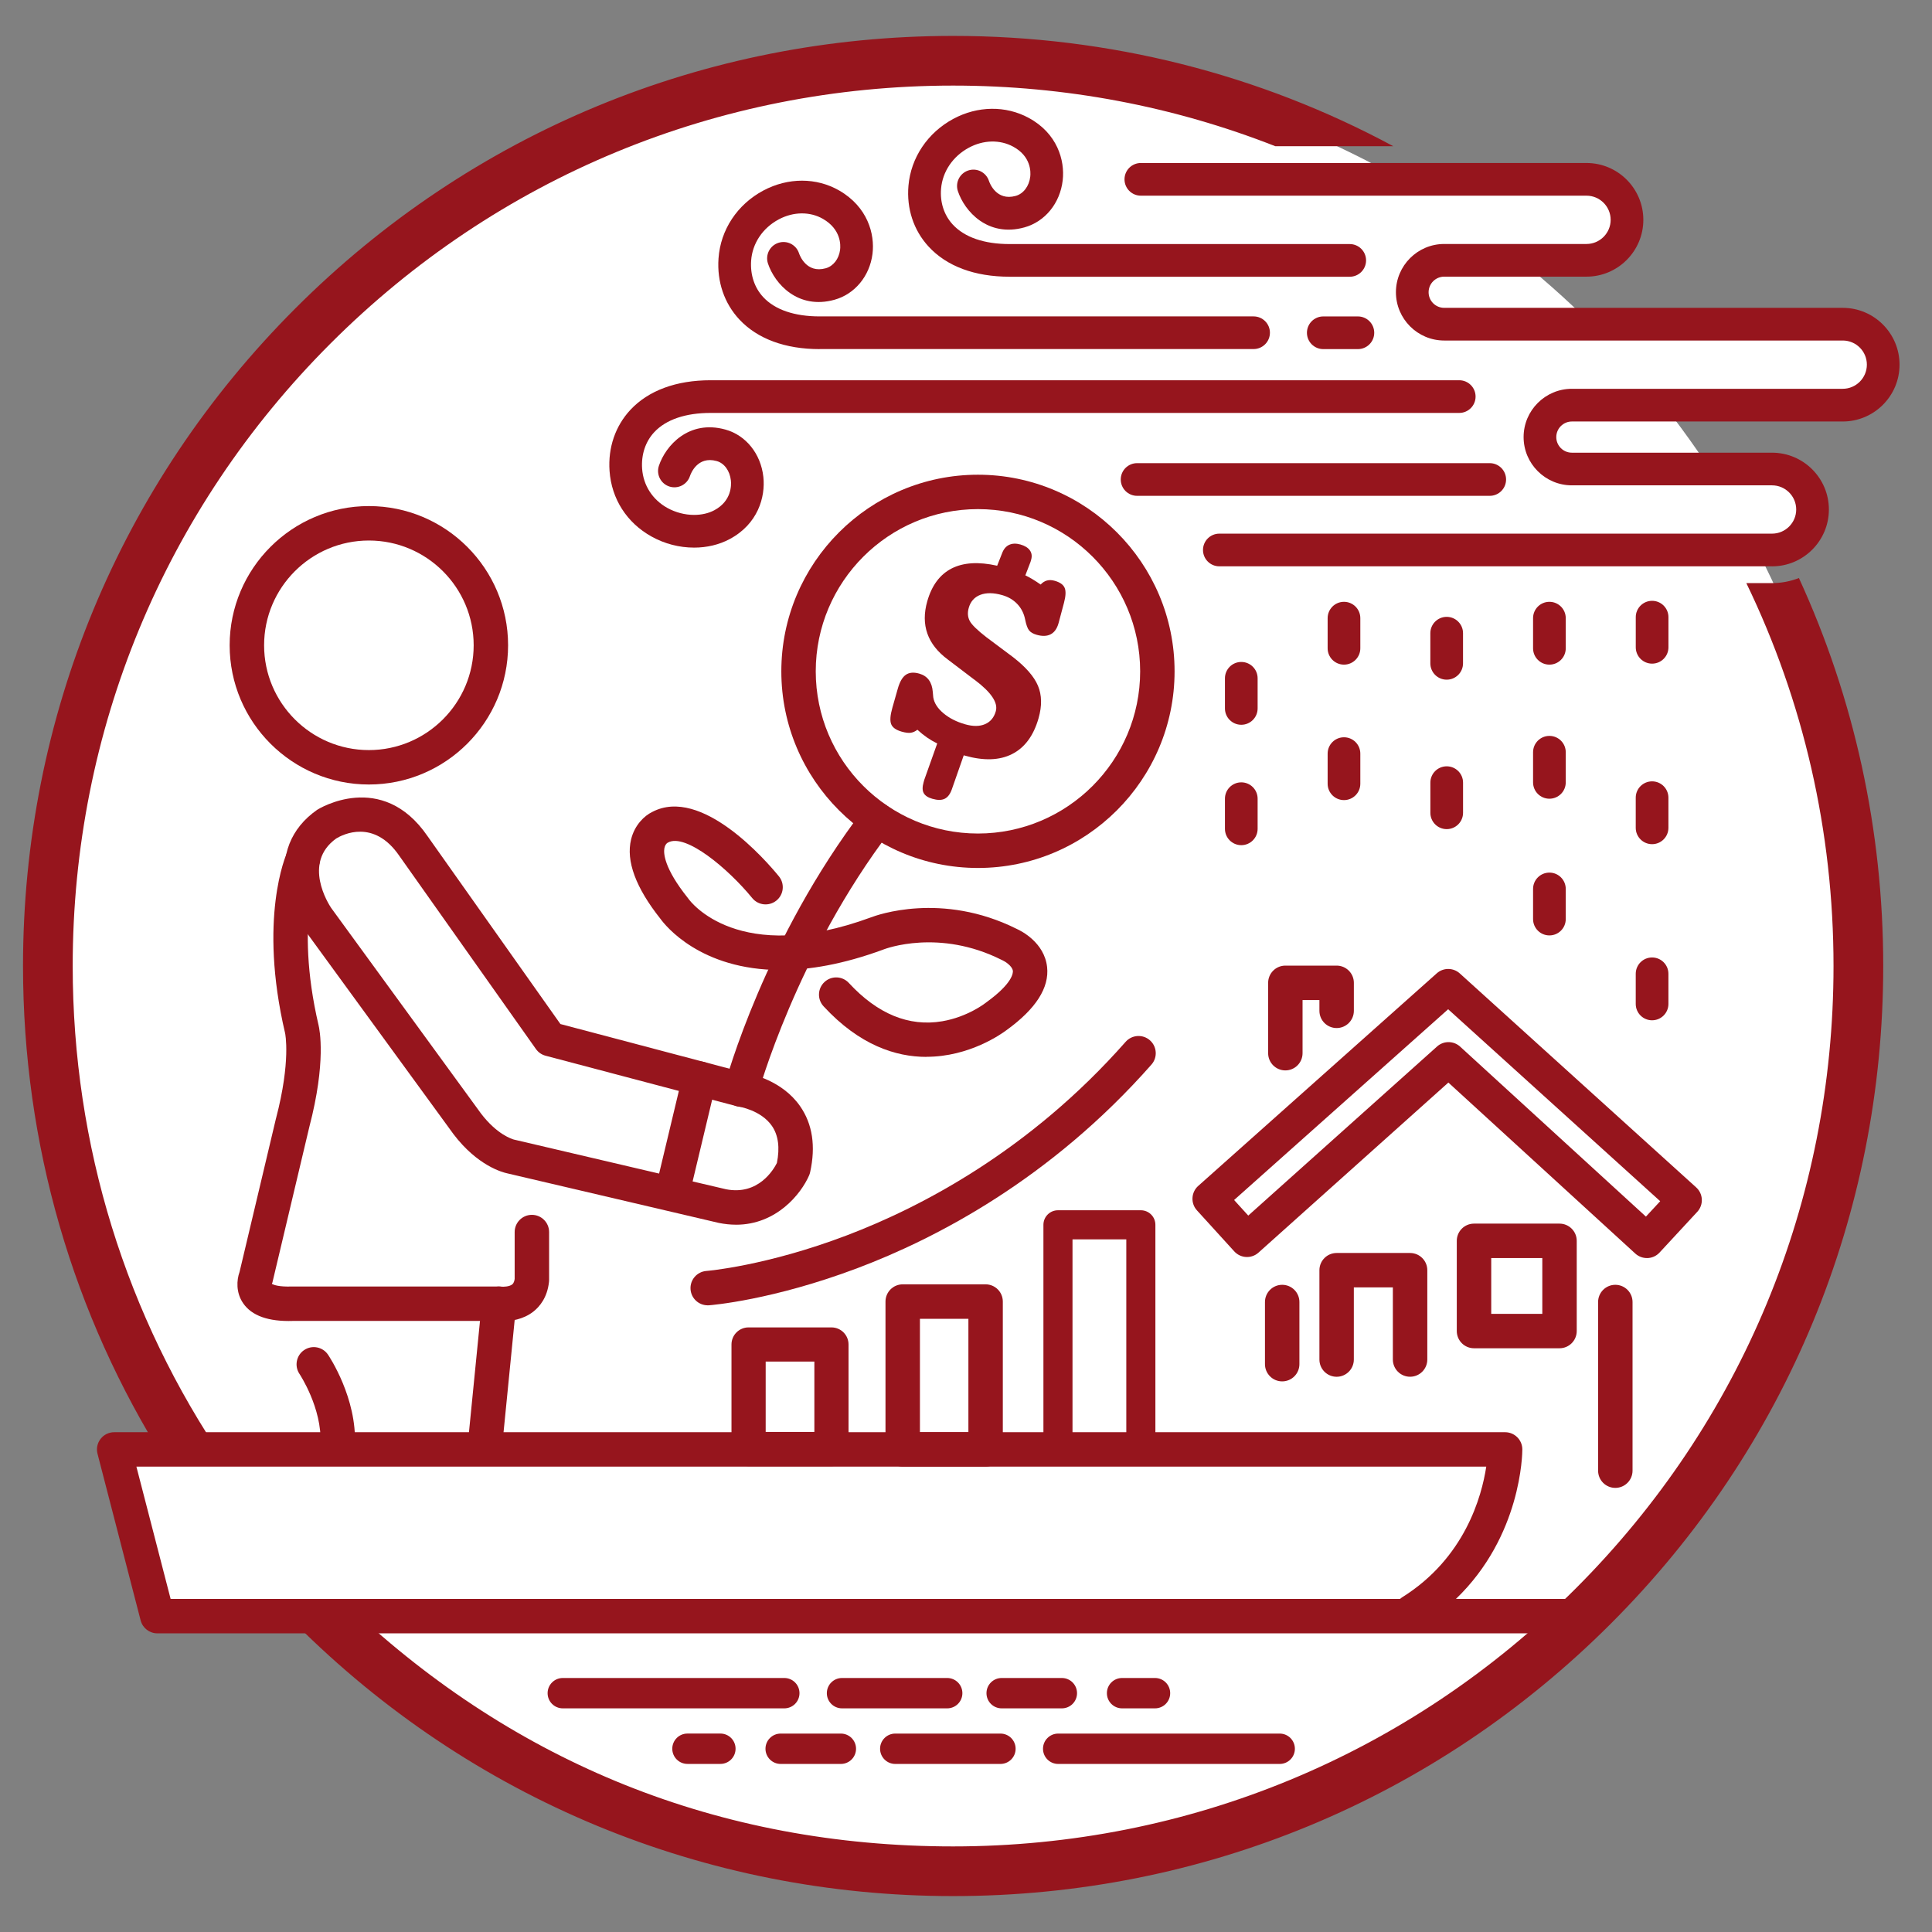 <?xml version="1.0" encoding="UTF-8"?><svg id="Layer_1" xmlns="http://www.w3.org/2000/svg" viewBox="0 0 700 700"><rect x="0" y="0" width="700" height="700" fill="#808080" stroke="none"/><defs><style>.cls-1,.cls-2{fill:#fff;}.cls-3{fill:#96151d;}.cls-2{fill-rule:evenodd;}</style></defs><circle class="cls-1" cx="345.33" cy="350" r="327.99"/><path class="cls-3" d="m284.17,618.97h-80.26c-3.04,0-5.5-2.46-5.5-5.5s2.46-5.5,5.5-5.5h80.26c3.04,0,5.5,2.46,5.5,5.5s-2.46,5.5-5.5,5.5Z"/><path class="cls-3" d="m343.19,618.97h-38.11c-3.04,0-5.5-2.46-5.5-5.5s2.46-5.5,5.5-5.5h38.11c3.04,0,5.5,2.46,5.5,5.5s-2.46,5.5-5.5,5.5Z"/><path class="cls-3" d="m384.73,618.97h-21.81c-3.04,0-5.5-2.46-5.5-5.5s2.46-5.5,5.5-5.5h21.81c3.04,0,5.5,2.46,5.5,5.5s-2.46,5.5-5.5,5.5Z"/><path class="cls-3" d="m418.48,618.97h-11.93c-3.04,0-5.5-2.46-5.5-5.5s2.46-5.5,5.5-5.5h11.93c3.04,0,5.5,2.46,5.5,5.5s-2.46,5.5-5.5,5.5Z"/><path class="cls-3" d="m463.66,639.11h-80.26c-3.04,0-5.5-2.46-5.5-5.5s2.46-5.5,5.5-5.5h80.26c3.04,0,5.5,2.46,5.5,5.5s-2.46,5.5-5.5,5.5Z"/><path class="cls-3" d="m362.48,639.11h-38.11c-3.04,0-5.5-2.46-5.5-5.5s2.46-5.5,5.5-5.5h38.11c3.04,0,5.5,2.46,5.5,5.5s-2.46,5.5-5.5,5.5Z"/><path class="cls-3" d="m304.66,639.11h-21.81c-3.04,0-5.5-2.46-5.5-5.5s2.46-5.5,5.5-5.5h21.81c3.04,0,5.5,2.46,5.5,5.5s-2.46,5.5-5.5,5.5Z"/><path class="cls-3" d="m261.01,639.1h-11.93c-3.04,0-5.5-2.46-5.5-5.5s2.46-5.5,5.5-5.5h11.93c3.04,0,5.5,2.46,5.5,5.5s-2.46,5.5-5.5,5.5Z"/><path class="cls-3" d="m133.65,284.24c-27.81,0-50.44-22.63-50.44-50.44s22.62-50.44,50.44-50.44,50.44,22.62,50.44,50.44-22.63,50.44-50.44,50.44Zm0-88.4c-20.93,0-37.96,17.03-37.96,37.96s17.03,37.97,37.96,37.97,37.97-17.03,37.97-37.97-17.03-37.96-37.97-37.96Z"/><path class="cls-3" d="m354.33,314.48c-39.28,0-71.24-31.96-71.24-71.24s31.96-71.24,71.24-71.24,71.24,31.96,71.24,71.24-31.96,71.24-71.24,71.24Zm0-130.02c-32.41,0-58.77,26.37-58.77,58.77s26.37,58.77,58.77,58.77,58.77-26.37,58.77-58.77-26.37-58.77-58.77-58.77Z"/><path class="cls-2" d="m575.11,585.55H57l-15.63-60.4h503.97s0,37.54-33.9,58.81"/><path class="cls-3" d="m575.11,591.79H57c-2.84,0-5.32-1.92-6.04-4.67l-15.63-60.4c-.48-1.87-.08-3.85,1.11-5.38,1.18-1.53,3-2.42,4.93-2.42h503.96c3.44,0,6.24,2.79,6.24,6.24,0,1.45-.31,31.35-24.07,54.17h47.61c3.44,0,6.24,2.79,6.24,6.24s-2.79,6.24-6.24,6.24Zm-513.29-12.47h445.44c.26-.23.54-.45.85-.64,22.67-14.22,28.75-36.52,30.39-47.29H49.42l12.4,47.93Z"/><path class="cls-3" d="m301.25,531.22h-30.03c-3.42,0-6.19-2.77-6.19-6.19v-37.9c0-3.42,2.77-6.19,6.19-6.19h30.03c3.42,0,6.19,2.77,6.19,6.19v37.9c0,3.42-2.77,6.19-6.19,6.19Zm-23.83-12.39h17.64v-25.51h-17.64v25.51Z"/><path class="cls-3" d="m357.1,531.39h-30.03c-3.44,0-6.24-2.79-6.24-6.24v-53.57c0-3.44,2.79-6.24,6.24-6.24h30.03c3.44,0,6.24,2.79,6.24,6.24v53.57c0,3.44-2.79,6.24-6.24,6.24Zm-23.79-12.47h17.56v-41.1h-17.56v41.1Z"/><path class="cls-3" d="m413.35,529.66h-30.03c-2.91,0-5.27-2.36-5.27-5.27v-80.62c0-2.91,2.36-5.27,5.27-5.27h30.03c2.91,0,5.27,2.36,5.27,5.27v80.62c0,2.91-2.36,5.27-5.27,5.27Zm-24.76-10.54h19.49v-70.08h-19.49v70.08Z"/><path class="cls-3" d="m256.41,472.94c-3.23,0-5.97-2.49-6.21-5.77-.26-3.43,2.32-6.42,5.75-6.68.24-.02,21.53-1.76,50.77-12.86,26.91-10.21,66.3-30.67,101.12-70.16,2.28-2.58,6.22-2.83,8.8-.55,2.58,2.28,2.83,6.22.55,8.8-36.66,41.58-78.16,63.05-106.52,73.75-30.84,11.63-52.87,13.39-53.79,13.46-.16.01-.32.02-.47.02Z"/><path class="cls-3" d="m268.59,401.02c-.54,0-1.08-.07-1.63-.22-3.32-.9-5.29-4.32-4.4-7.64.58-2.14,14.53-52.97,50.3-99.9,2.09-2.74,6-3.27,8.74-1.18,2.74,2.09,3.27,6,1.18,8.74-34.22,44.91-48.04,95.08-48.18,95.58-.75,2.78-3.27,4.61-6.02,4.61Z"/><path class="cls-3" d="m335.67,382.93c-11.14,0-24.28-4.25-37.28-18.33-2.34-2.53-2.18-6.47.35-8.81,2.53-2.34,6.48-2.18,8.81.35,10.39,11.25,21.76,15.92,33.81,13.89,9.3-1.57,15.75-6.66,15.81-6.71.08-.06.18-.14.27-.21,9.53-6.89,9.62-10.66,9.54-11.35-.2-1.78-2.96-3.49-3.72-3.81-.12-.05-.24-.11-.36-.17-22.62-11.36-41.98-4.08-42.79-3.77-.03.01-.09.04-.12.05-14.57,5.37-26.88,7.39-37.15,7.39-29.04,0-41.81-16.15-43.52-18.51-8.98-11.3-12.57-21-10.66-28.82,1.28-5.24,4.85-8.58,7.63-9.92,17.88-9.46,41.37,17.74,45.92,23.31,2.18,2.67,1.78,6.6-.89,8.77-2.67,2.17-6.59,1.78-8.77-.89h0c-8.71-10.65-24.15-23.59-30.48-20.14-.28.15-.15.12-.3.17-.27.2-.84.75-1.05,1.9-.33,1.8-.17,7.16,8.45,17.97.1.12.19.25.28.37.68.96,18.09,24.41,66.17,6.7,1.95-.75,25.59-9.37,52.74,4.19,1.73.78,10.02,4.96,11.02,13.79.85,7.52-4.06,15.19-14.59,22.82-1.85,1.4-13.51,9.74-29.11,9.74Zm-94.04-77.44h0Z"/><path class="cls-3" d="m266.67,443.73c-2,0-4.1-.21-6.31-.66-.05-.01-.11-.02-.16-.04l-76.4-17.9c-1.79-.38-10.82-2.78-19.51-14.23-.02-.03-.05-.06-.07-.1l-54.37-74.59s-.07-.1-.11-.15c-.45-.65-4.4-6.59-5.99-14.51-2.3-11.47,1.62-21.43,11.04-28.05.07-.05.14-.1.21-.14.23-.15,23.32-14.6,39.91,9.6l48.14,68.07,66.84,17.66c2.43.42,13.53,2.81,20,12.1,4.5,6.47,5.72,14.52,3.63,23.95-.09.39-.21.76-.36,1.12-2.9,6.7-11.84,17.88-26.49,17.88Zm-3.72-12.86c11.8,2.38,17.36-7.16,18.53-9.49,1.12-5.55.52-10.06-1.78-13.41-3.95-5.75-11.92-7-12-7.01-.23-.03-.49-.09-.71-.14l-69.32-18.31c-1.42-.37-2.65-1.23-3.5-2.43l-49.5-70c-9.21-13.44-20.41-7.76-22.85-6.28-12.36,8.86-2.7,23.88-1.84,25.16l54.27,74.46c5.86,7.7,11.34,9.32,12.05,9.5.12.02.08.02.25.05l76.41,17.9Z"/><path class="cls-3" d="m182.25,478.68c-.75,0-1.37-.04-1.78-.08h-74.32c-8.88.29-14.96-1.87-18.08-6.45-2.61-3.83-2.35-8.34-1.27-11.32l13.17-55.5.04-.14c5.45-20.79,3.31-30.78,3.28-30.88-9.75-41.56.29-64.45.72-65.41,1.42-3.14,5.11-4.53,8.25-3.11,3.13,1.41,4.52,5.09,3.12,8.22-.06.15-2.2,5.19-3.27,14.63-1,8.83-1.23,23.41,3.3,42.76.39,1.59,2.82,13.37-3.33,36.88l-13.25,55.85c-.11.48-.11.57-.3.95,0,.03-.01.06-.02.1.56.32,2.47,1.12,7.29.94.08,0,.15,0,.23,0h74.77c.29,0,.58.02.87.06.74.08,2.88.01,3.91-.81.17-.14.69-.55.89-1.97v-17c0-3.44,2.79-6.24,6.24-6.24s6.24,2.79,6.24,6.24v17.38c0,.22-.01.44-.04.67-.61,5.72-3.43,9.02-5.68,10.78-3.77,2.94-8.28,3.45-10.98,3.45Z"/><path class="cls-3" d="m244.06,436.31c-.48,0-.97-.06-1.45-.17-3.35-.8-5.42-4.16-4.62-7.51l9.39-39.29c.8-3.35,4.17-5.41,7.51-4.62,3.35.8,5.42,4.16,4.62,7.51l-9.39,39.29c-.68,2.86-3.24,4.79-6.06,4.79Z"/><path class="cls-3" d="m175.75,529.55c-.21,0-.41,0-.62-.03-3.43-.34-5.93-3.39-5.59-6.82l5.05-50.95c.34-3.43,3.39-5.93,6.82-5.59,3.43.34,5.93,3.39,5.59,6.82l-5.05,50.95c-.32,3.22-3.03,5.62-6.2,5.62Z"/><path class="cls-3" d="m122.35,529.55c-.1,0-.2,0-.3,0-3.44-.16-6.1-3.08-5.93-6.53.61-12.81-7.53-25.1-7.61-25.22-1.92-2.85-1.16-6.73,1.69-8.65,2.85-1.92,6.71-1.18,8.64,1.66.43.64,10.55,15.77,9.74,32.8-.16,3.34-2.92,5.94-6.22,5.94Z"/><path class="cls-3" d="m371.52,208.47c.88.42,1.77.9,2.67,1.45.9.55,1.86,1.17,2.86,1.87.66-.72,1.41-1.21,2.25-1.45.84-.24,1.79-.21,2.87.1,1.88.54,3.07,1.38,3.57,2.54.5,1.16.42,2.97-.24,5.44l-1.9,7.12-.1.35c-.55,1.92-1.49,3.23-2.83,3.93-1.34.7-3.03.76-5.06.18-1.27-.36-2.18-.89-2.75-1.59s-1.04-2-1.42-3.89c-.44-2.24-1.39-4.13-2.84-5.66s-3.27-2.61-5.46-3.23c-3.15-.9-5.79-.93-7.94-.11-2.14.82-3.54,2.39-4.2,4.69-.5,1.77-.39,3.34.33,4.73.72,1.39,2.74,3.36,6.04,5.92l9.55,7.14c4.7,3.62,7.75,7.11,9.16,10.48,1.41,3.37,1.48,7.28.21,11.73-1.8,6.33-5,10.67-9.58,12.99-4.58,2.33-10.31,2.51-17.18.56l-.35-.1-4.34,12.4c-.61,1.69-1.46,2.81-2.57,3.35-1.11.54-2.6.54-4.48,0-1.58-.45-2.61-1.14-3.12-2.07s-.51-2.24-.03-3.93l.26-.92,4.67-13.12c-1.24-.6-2.45-1.31-3.63-2.12-1.18-.81-2.36-1.76-3.55-2.85-.79.61-1.59.97-2.4,1.09-.8.12-1.9-.01-3.28-.4-2.07-.59-3.35-1.5-3.83-2.74-.48-1.24-.33-3.2.43-5.88l1.98-6.97c.71-2.5,1.68-4.17,2.92-5.02,1.24-.85,2.86-.99,4.85-.42,3,.85,4.63,3.06,4.9,6.62.08.89.14,1.55.18,1.98.33,2.05,1.55,3.96,3.66,5.74,2.11,1.78,4.73,3.12,7.88,4.02,2.84.81,5.24.8,7.2-.04,1.96-.83,3.27-2.4,3.92-4.7.87-3.07-1.66-6.84-7.61-11.32l-.31-.21-9.42-7.16c-3.74-2.76-6.22-5.91-7.46-9.44-1.24-3.53-1.25-7.42-.04-11.68,1.64-5.76,4.58-9.72,8.83-11.9,4.25-2.17,9.75-2.51,16.5-1l1.77-4.48c.55-1.5,1.4-2.53,2.55-3.07,1.15-.54,2.51-.59,4.09-.15,1.61.46,2.76,1.17,3.44,2.13.68.96.84,2.1.46,3.4l-.21.75-1.9,4.94Z"/><path class="cls-3" d="m596.71,455.82c-1.5,0-3.01-.54-4.21-1.63l-67.73-61.96-68.8,61.62c-2.55,2.29-6.47,2.08-8.77-.45l-13.53-14.87c-1.12-1.23-1.7-2.86-1.61-4.52s.83-3.22,2.08-4.33l86.43-77.03c2.38-2.12,5.97-2.1,8.33.03l85.66,77.54c1.24,1.12,1.97,2.68,2.04,4.35.07,1.67-.52,3.29-1.66,4.51l-13.66,14.75c-1.23,1.33-2.9,2-4.58,2Zm-71.89-78.24c1.51,0,3.02.54,4.21,1.63l67.32,61.59,5.17-5.58-76.83-69.55-77.55,69.12,5.13,5.64,68.4-61.26c1.18-1.06,2.67-1.59,4.16-1.59Z"/><path class="cls-3" d="m464.56,500.5c-3.44,0-6.24-2.79-6.24-6.24v-22.51c0-3.44,2.79-6.24,6.24-6.24s6.24,2.79,6.24,6.24v22.51c0,3.44-2.79,6.24-6.24,6.24Z"/><path class="cls-3" d="m585.26,539.09c-3.44,0-6.24-2.79-6.24-6.24v-61.1c0-3.44,2.79-6.24,6.24-6.24s6.24,2.79,6.24,6.24v61.1c0,3.44-2.79,6.24-6.24,6.24Z"/><path class="cls-3" d="m484.29,498.83c-3.44,0-6.24-2.79-6.24-6.24v-32.37c0-3.44,2.79-6.24,6.24-6.24h26.61c3.44,0,6.24,2.79,6.24,6.24v32.36c0,3.44-2.79,6.24-6.24,6.24s-6.24-2.79-6.24-6.24v-26.13h-14.14v26.14c0,3.44-2.79,6.24-6.24,6.24Z"/><path class="cls-3" d="m465.71,387.83c-3.44,0-6.24-2.79-6.24-6.24v-25.49c0-3.44,2.79-6.24,6.24-6.24h18.58c3.44,0,6.24,2.79,6.24,6.24v10.14c0,3.44-2.79,6.24-6.24,6.24s-6.24-2.79-6.24-6.24v-3.9h-6.11v19.25c0,3.44-2.79,6.24-6.24,6.24Z"/><path class="cls-3" d="m565.04,488.5h-30.98c-3.44,0-6.24-2.79-6.24-6.24v-32.68c0-3.44,2.79-6.24,6.24-6.24h30.98c3.44,0,6.24,2.79,6.24,6.24v32.68c0,3.44-2.79,6.24-6.24,6.24Zm-24.74-12.47h18.51v-20.21h-18.51v20.21Z"/><path class="cls-1" d="m441.79,199.27h200.26c8.09,0,14.67-6.58,14.67-14.67s-6.58-14.67-14.67-14.67h-72.53c-6.38,0-11.57-5.19-11.57-11.57s5.19-11.57,11.57-11.57h98.13c8.09,0,14.67-6.58,14.67-14.67s-6.58-14.66-14.67-14.66h0s-144.39,0-144.39,0c-6.38,0-11.57-5.19-11.57-11.57s5.19-11.57,11.57-11.57h51.56c8.09,0,14.67-6.58,14.67-14.67s-6.58-14.67-14.67-14.67h-161.47"/><path class="cls-3" d="m642.05,205.19h-200.26c-3.27,0-5.92-2.65-5.92-5.92s2.65-5.92,5.92-5.92h200.26c4.82,0,8.75-3.93,8.75-8.75s-3.93-8.75-8.75-8.75h-72.53c-9.64,0-17.49-7.85-17.49-17.49s7.85-17.49,17.49-17.49h98.13c4.82,0,8.75-3.93,8.75-8.75s-3.88-8.7-8.67-8.74h-144.47c-9.64,0-17.49-7.85-17.49-17.49s7.85-17.49,17.49-17.49h51.56c4.82,0,8.75-3.93,8.75-8.75s-3.93-8.75-8.75-8.75h-161.47c-3.27,0-5.92-2.65-5.92-5.92s2.65-5.92,5.92-5.92h161.47c11.36,0,20.59,9.24,20.59,20.59s-9.24,20.59-20.59,20.59h-51.56c-3.11,0-5.65,2.53-5.65,5.65s2.53,5.65,5.65,5.65h144.28s.07,0,.11,0c11.36,0,20.59,9.23,20.59,20.59s-9.24,20.59-20.59,20.59h-98.13c-3.11,0-5.65,2.53-5.65,5.65s2.53,5.65,5.65,5.65h72.53c11.36,0,20.59,9.24,20.59,20.59s-9.24,20.59-20.59,20.59Z"/><path class="cls-3" d="m365.76,100.26c-12.63,0-22.78-3.79-29.35-10.96-5.4-5.89-7.98-13.71-7.26-22.02.88-10.15,6.95-19.2,16.23-24.2,8.8-4.75,19.03-4.88,27.35-.36,10.33,5.59,13.13,15.33,12.31,22.59-.94,8.3-6.39,15-13.88,17.08-13.26,3.68-21.68-5.84-24.1-13.13-1.03-3.1.65-6.46,3.75-7.49,3.11-1.04,6.46.65,7.49,3.75.25.76,2.69,7.4,9.7,5.46,2.81-.78,4.88-3.52,5.28-7,.19-1.65.3-7.33-6.18-10.84-4.8-2.61-10.81-2.47-16.08.38-5.76,3.1-9.52,8.63-10.05,14.8-.43,4.96,1.06,9.58,4.19,12.99,4.27,4.66,11.4,7.12,20.62,7.12h123.25c3.27,0,5.92,2.65,5.92,5.92s-2.65,5.92-5.92,5.92h-123.25Z"/><path class="cls-3" d="m296.96,126.49c-12.46,0-22.5-3.71-29.06-10.72-5.47-5.85-8.16-13.7-7.57-22.12.71-10.37,6.79-19.58,16.27-24.63,8.94-4.75,19.21-4.74,27.47.01,10.28,5.93,12.96,15.75,12.05,22.97-1.02,8.06-6.43,14.58-13.78,16.61-13.25,3.68-21.67-5.83-24.09-13.13-1.03-3.1.65-6.46,3.75-7.49,3.1-1.03,6.46.64,7.49,3.75.25.76,2.68,7.4,9.69,5.46,2.74-.76,4.78-3.38,5.2-6.69.21-1.67.39-7.4-6.21-11.21-4.7-2.7-10.69-2.64-16,.18-5.84,3.11-9.59,8.71-10.02,14.98-.35,5.11,1.21,9.8,4.41,13.22,4.26,4.56,11.31,6.96,20.4,6.96h157.24c3.27,0,5.92,2.64,5.92,5.91,0,3.27-2.65,5.92-5.92,5.92h-157.24Z"/><path class="cls-3" d="m251.47,198.41c-5.35,0-10.68-1.38-15.4-4.01-8.98-4.99-14.52-13.66-15.22-23.79-.59-8.41,2.1-16.26,7.55-22.11,6.56-7.02,16.61-10.73,29.07-10.73h271.24c3.27,0,5.92,2.65,5.92,5.92s-2.65,5.92-5.92,5.92h-271.24c-9.1,0-16.16,2.41-20.42,6.97-3.19,3.42-4.75,8.12-4.4,13.21.42,6.05,3.75,11.25,9.16,14.25,2.92,1.62,6.35,2.52,9.65,2.52h.02c2.72,0,5.24-.58,7.31-1.68,6.31-3.35,6.21-9.13,6.02-10.82-.38-3.5-2.4-6.25-5.13-7.01-7.03-1.96-9.45,4.68-9.7,5.45-1.03,3.1-4.38,4.79-7.49,3.76-3.1-1.03-4.79-4.38-3.76-7.49,2.42-7.3,10.84-16.82,24.11-13.13,7.43,2.06,12.83,8.79,13.74,17.14.8,7.35-2,17.12-12.24,22.56-3.76,2.01-8.21,3.07-12.86,3.07h-.04Z"/><path class="cls-3" d="m486.95,289.89c-3.27,0-5.92-2.65-5.92-5.92v-10.92c0-3.27,2.65-5.92,5.92-5.92s5.92,2.65,5.92,5.92v10.92c0,3.27-2.65,5.92-5.92,5.92Z"/><path class="cls-3" d="m449.74,306.22c-3.27,0-5.92-2.65-5.92-5.92v-10.92c0-3.27,2.65-5.92,5.92-5.92s5.92,2.65,5.92,5.92v10.92c0,3.27-2.65,5.92-5.92,5.92Z"/><path class="cls-3" d="m449.74,262.6c-3.27,0-5.92-2.65-5.92-5.92v-10.92c0-3.27,2.65-5.92,5.92-5.92s5.92,2.65,5.92,5.92v10.92c0,3.27-2.65,5.92-5.92,5.92Z"/><path class="cls-3" d="m486.95,240.81c-3.27,0-5.92-2.65-5.92-5.92v-10.92c0-3.27,2.65-5.92,5.92-5.92s5.92,2.65,5.92,5.92v10.92c0,3.27-2.65,5.92-5.92,5.92Z"/><path class="cls-3" d="m598.58,305.86c-3.27,0-5.92-2.65-5.92-5.92v-10.92c0-3.27,2.65-5.92,5.92-5.92s5.92,2.65,5.92,5.92v10.92c0,3.27-2.65,5.92-5.92,5.92Z"/><path class="cls-3" d="m561.38,338.92c-3.27,0-5.92-2.65-5.92-5.92v-10.92c0-3.27,2.65-5.92,5.92-5.92s5.92,2.65,5.92,5.92v10.92c0,3.27-2.65,5.92-5.92,5.92Z"/><path class="cls-3" d="m561.38,240.81c-3.27,0-5.92-2.65-5.92-5.92v-10.92c0-3.27,2.65-5.92,5.92-5.92s5.92,2.65,5.92,5.92v10.92c0,3.27-2.65,5.92-5.92,5.92Z"/><path class="cls-3" d="m561.38,289.39c-3.27,0-5.92-2.65-5.92-5.92v-10.92c0-3.27,2.65-5.92,5.92-5.92s5.92,2.65,5.92,5.92v10.92c0,3.27-2.65,5.92-5.92,5.92Z"/><path class="cls-3" d="m598.59,240.45c-3.27,0-5.92-2.65-5.92-5.92v-10.92c0-3.27,2.65-5.92,5.92-5.92s5.92,2.65,5.92,5.92v10.92c0,3.27-2.65,5.92-5.92,5.92Z"/><path class="cls-3" d="m598.58,369.67c-3.27,0-5.92-2.65-5.92-5.92v-10.92c0-3.27,2.65-5.92,5.92-5.92s5.92,2.65,5.92,5.92v10.92c0,3.27-2.65,5.92-5.92,5.92Z"/><path class="cls-3" d="m524.17,300.41c-3.27,0-5.92-2.65-5.92-5.92v-10.92c0-3.27,2.65-5.92,5.92-5.92s5.92,2.65,5.92,5.92v10.92c0,3.27-2.65,5.92-5.92,5.92Z"/><path class="cls-3" d="m524.16,246.26c-3.27,0-5.92-2.65-5.92-5.92v-10.92c0-3.27,2.65-5.92,5.92-5.92s5.92,2.65,5.92,5.92v10.92c0,3.27-2.65,5.92-5.92,5.92Z"/><path class="cls-3" d="m491.99,126.49h-12.54c-3.27,0-5.92-2.65-5.92-5.92s2.65-5.92,5.92-5.92h12.54c3.27,0,5.92,2.65,5.92,5.92s-2.65,5.92-5.92,5.92Z"/><path class="cls-3" d="m539.76,179.65h-127.77c-3.27,0-5.92-2.65-5.92-5.92s2.65-5.92,5.92-5.92h127.77c3.27,0,5.92,2.65,5.92,5.92s-2.65,5.92-5.92,5.92Z"/><path class="cls-3" d="m81.59,529.55c-35.91-52.52-55.25-114.54-55.25-179.55,0-85.21,33.18-165.31,93.43-225.56S260.12,31.01,345.33,31.01c40.61,0,80.06,7.55,116.75,21.97h42.75c-48.46-26.1-102.91-39.97-159.5-39.97-90.01,0-174.64,35.05-238.29,98.7C43.39,175.36,8.34,259.99,8.34,350c0,64.54,18.02,126.3,51.68,179.55h21.57Z"/><path class="cls-3" d="m651.77,209.43c-3.01,1.18-6.29,1.84-9.72,1.84h-9.32c20.66,42.72,31.59,89.88,31.59,138.73,0,85.21-33.18,165.31-93.43,225.56s-140.36,93.43-225.56,93.43-158.7-30.52-218.01-86.15h-25.59c1.75,1.83,3.52,3.65,5.32,5.45,63.65,63.65,148.27,98.7,238.29,98.7s174.64-35.05,238.29-98.7c63.65-63.65,98.7-148.27,98.7-238.29,0-49.33-10.55-97.04-30.55-140.57Z"/></svg>